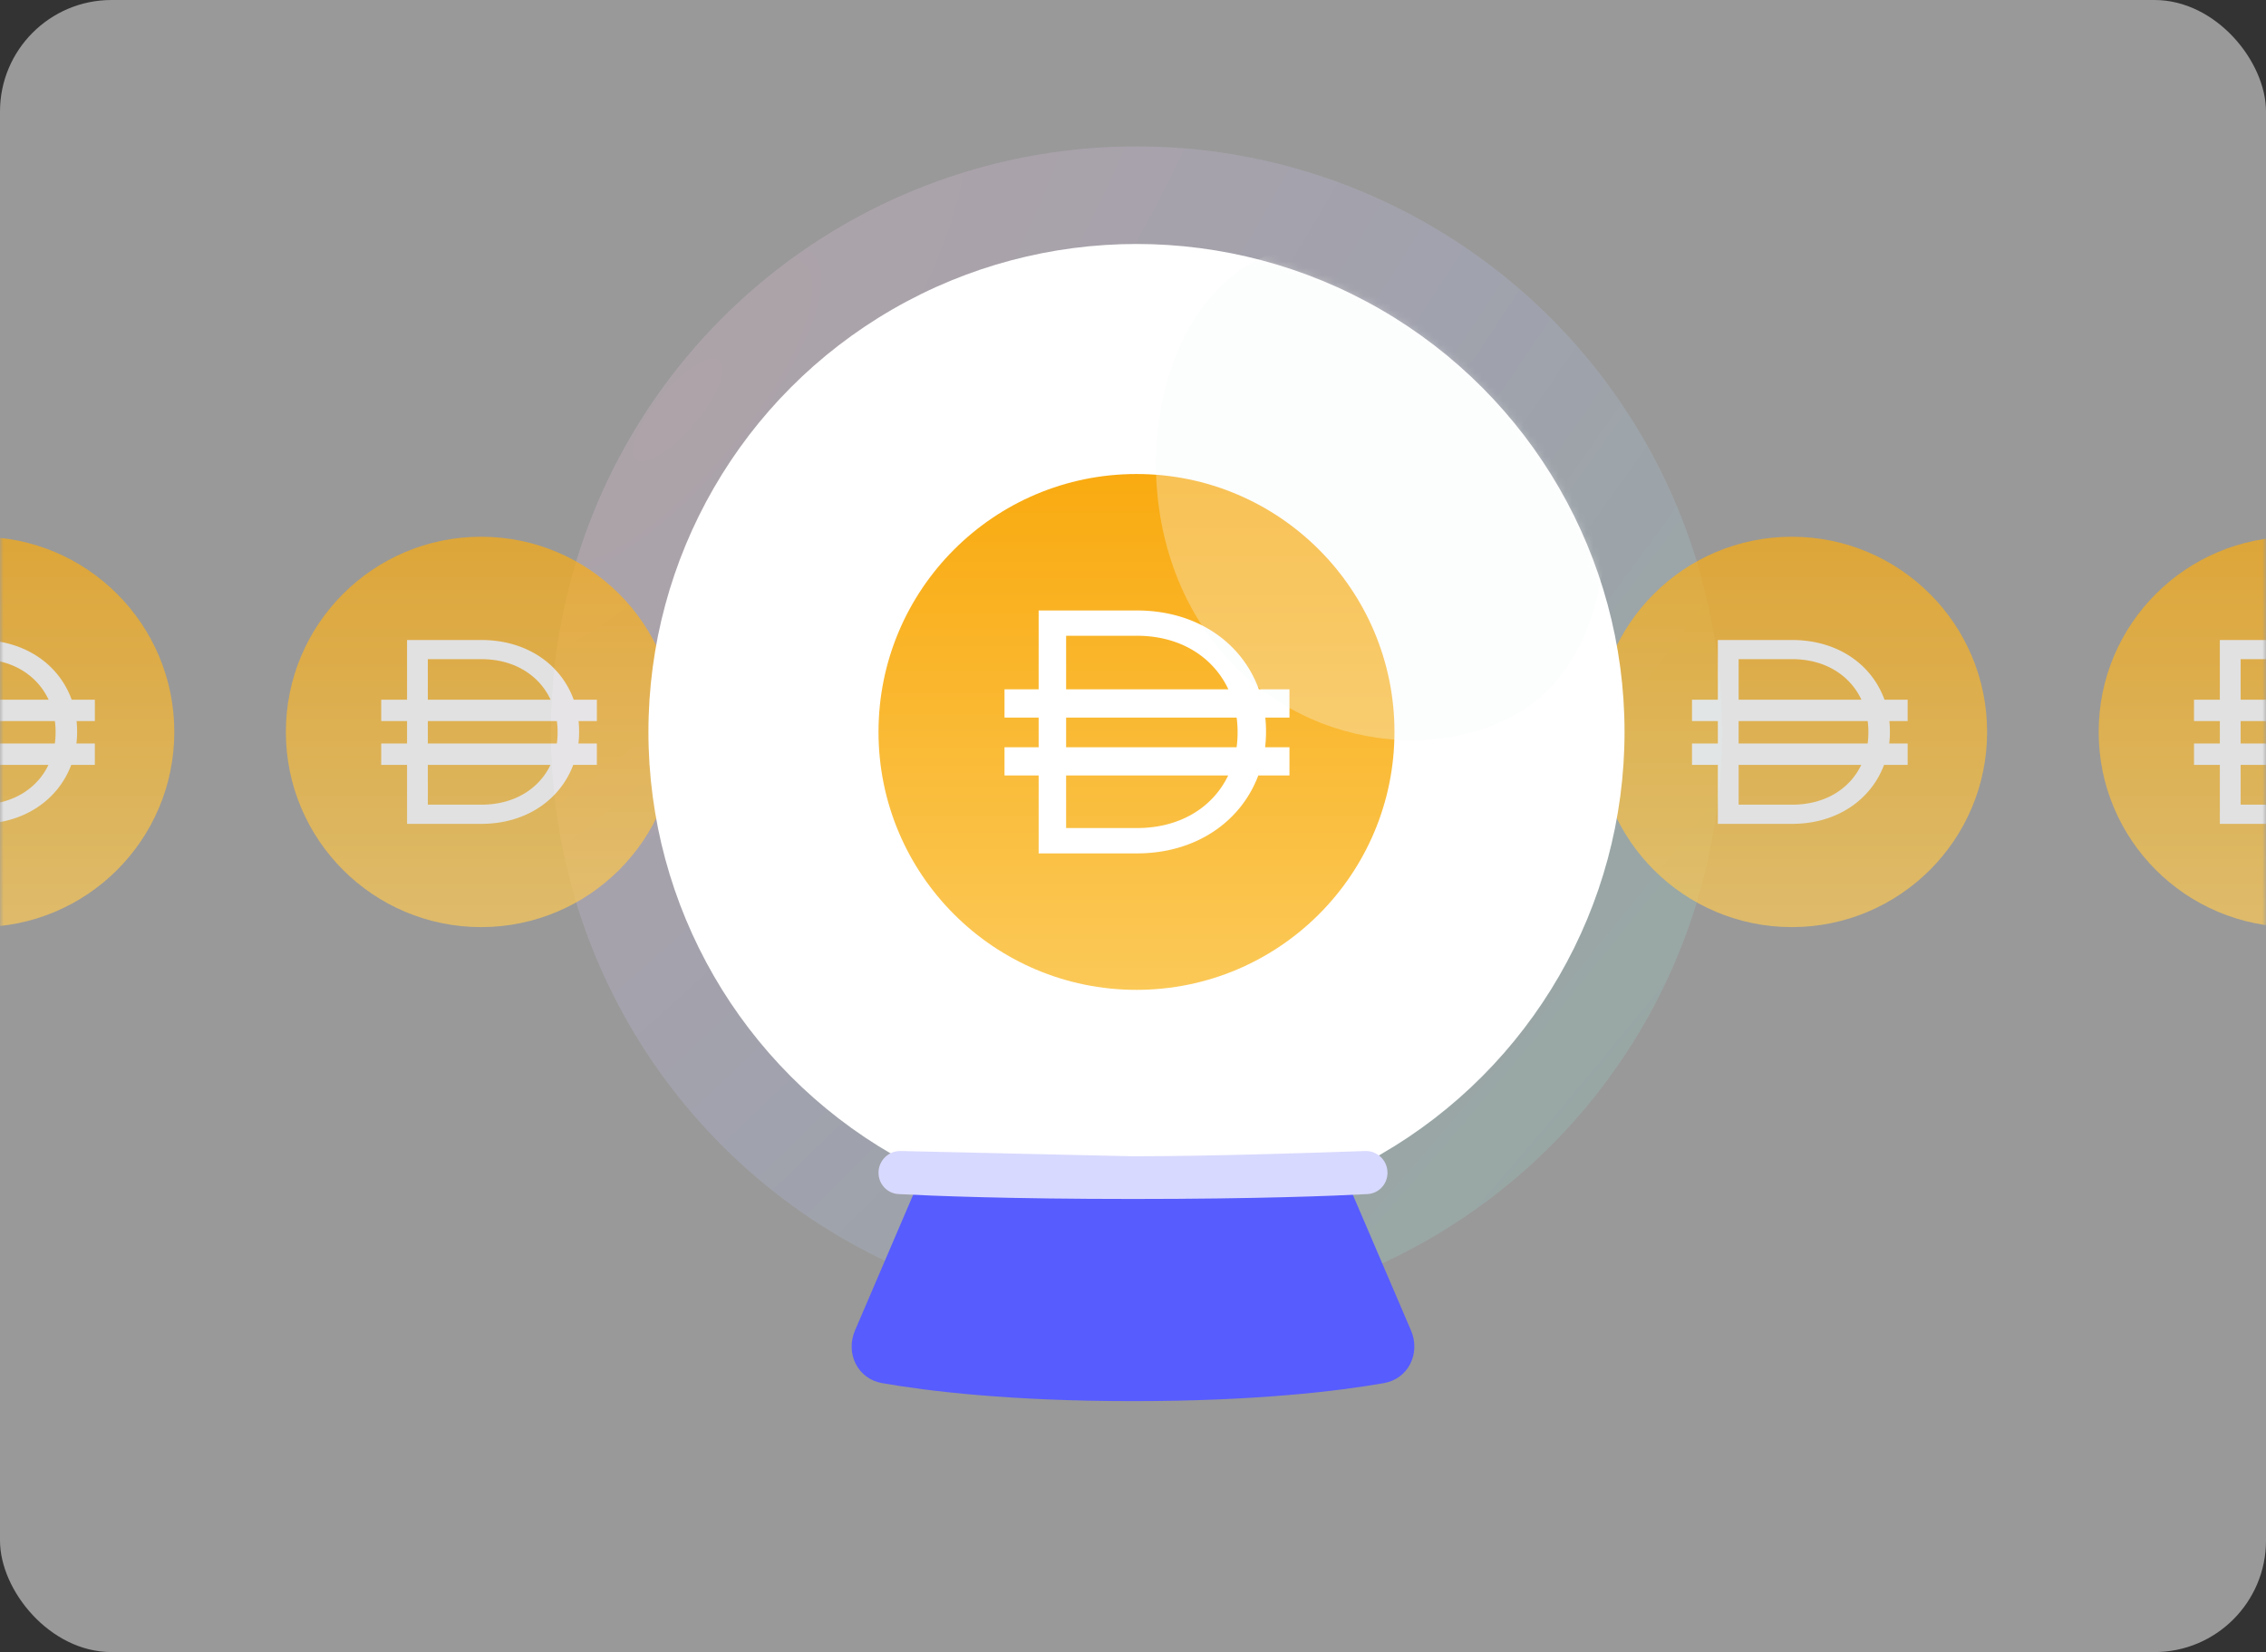 <svg xmlns="http://www.w3.org/2000/svg" xmlns:xlink="http://www.w3.org/1999/xlink" width="325" height="237" fill="none" xmlns:v="https://vecta.io/nano"><rect width="100%" height="100%" fill="#333333" stroke="none"/><style><![CDATA[.B{fill:#fff}.C{fill-rule:evenodd}]]></style><rect opacity=".5" width="325" height="237" rx="16" class="B"/><mask id="A" maskUnits="userSpaceOnUse" x="0" y="0" width="325" height="237" mask-type="alpha"><rect width="325" height="237" rx="16" class="B"/></mask><g mask="url(#A)"><circle opacity=".2" cx="163" cy="105" r="84" fill="url(#C)"/><g opacity=".7"><circle cx="69" cy="105" r="28" fill="url(#D)"/><path d="M58.381 91.814h10.666c6.488 0 11.406 3.487 13.235 8.562h3.323v3.067h-2.623c.051.484.077.978.077 1.48v.075a14.04 14.04 0 0 1-.098 1.664h2.643v3.067h-3.386c-1.878 5.003-6.758 8.457-13.172 8.457H58.381v-8.457h-3.706v-3.067h3.706v-3.219h-3.706v-3.067h3.706v-8.562zm2.982 17.915v5.706h7.684c4.742 0 8.265-2.286 9.905-5.706H61.363zm18.503-3.067H61.363v-3.219H79.87c.069.506.104 1.025.104 1.555v.075c0 .542-.037 1.072-.108 1.589zM69.047 94.561c4.764 0 8.297 2.346 9.927 5.815H61.363v-5.815h7.684z" class="B C"/></g><g opacity=".7"><circle cx="-3" cy="105" r="28" fill="url(#E)"/><path d="M-13.619 91.814h10.666c6.488 0 11.406 3.487 13.235 8.562h3.323v3.067h-2.623c.051.484.078.978.078 1.48v.075a14.04 14.04 0 0 1-.098 1.664h2.643v3.067h-3.386c-1.878 5.003-6.758 8.457-13.172 8.457h-10.666v-8.457h-3.706v-3.067h3.706v-3.219h-3.706v-3.067h3.706v-8.562zm2.982 17.915v5.706h7.684c4.742 0 8.265-2.286 9.905-5.706h-17.589zm18.503-3.067h-18.503v-3.219H7.87c.069.506.104 1.025.104 1.555v.075a11.55 11.55 0 0 1-.108 1.589zM-2.953 94.561c4.764 0 8.297 2.346 9.927 5.815h-17.612v-5.815h7.684z" class="B C"/></g><g opacity=".7"><circle cx="257" cy="105" r="28" fill="url(#F)"/><use xlink:href="#J" class="B C"/></g><g opacity=".7"><circle cx="329" cy="105" r="28" fill="url(#G)"/><use xlink:href="#J" x="72" class="B C"/></g><circle cx="163" cy="105" r="70" class="B"/><mask id="B" maskUnits="userSpaceOnUse" x="93" y="35" width="140" height="140" mask-type="alpha"><circle cx="163" cy="105" r="70" class="B"/></mask><g mask="url(#B)"><circle cx="163" cy="105" r="37" fill="url(#H)"/><path d="M148.967 87.576h14.095c8.573 0 15.072 4.608 17.489 11.313h4.391v4.053h-3.466c.068.64.102 1.293.102 1.956v.099a18.5 18.5 0 0 1-.129 2.199h3.493v4.053h-4.474c-2.482 6.611-8.93 11.176-17.406 11.176h-14.095v-11.176h-4.897v-4.053h4.897v-4.254h-4.897v-4.053h4.897V87.576zm3.941 23.673v7.54h10.154c6.266 0 10.921-3.02 13.088-7.54h-23.242zm24.45-4.053h-24.45v-4.254h24.456a15.41 15.41 0 0 1 .137 2.055v.1a15.38 15.38 0 0 1-.143 2.099zm-14.296-15.991c6.295 0 10.964 3.1 13.118 7.684h-23.272v-7.684h10.154z" class="B C"/><path opacity=".3" d="M223.44 52.043c10.991 17.555 8.185 41.549-5.063 49.845s-35.328 4.877-46.32-12.678-6.733-42.6 6.515-50.895 33.876-3.827 44.868 13.729z" fill="#f3f7f9"/><circle cx="239.5" cy="155.5" r="19.5" fill="url(#I)"/><path d="M232.104 146.317h7.429c4.518 0 7.943 2.428 9.217 5.962h2.314v2.136h-1.827c.036.338.054.682.054 1.031v.052a9.82 9.82 0 0 1-.068 1.159h1.841v2.136h-2.358c-1.308 3.485-4.706 5.89-9.173 5.89h-7.429v-5.89h-2.581v-2.136h2.581v-2.242h-2.581v-2.136h2.581v-5.962zm2.077 12.476v3.974h5.352c3.302 0 5.755-1.592 6.898-3.974h-12.25zm12.886-2.136h-12.886v-2.242h12.889a8.04 8.04 0 0 1 .072 1.083v.053c0 .377-.025.746-.075 1.106zm-7.534-8.427c3.317 0 5.778 1.633 6.913 4.049h-12.265v-4.049h5.352z" class="B C"/></g><path d="M131.14 171h62.72l8.512 19.865c1.404 3.278-.373 6.938-3.886 7.552-6.585 1.15-18.33 2.583-35.986 2.583s-29.401-1.433-35.986-2.583c-3.513-.614-5.29-4.274-3.886-7.552L131.14 171z" fill="#575cfe"/><path d="M126 168.239c0-1.768 1.459-3.182 3.226-3.119l33.274.755c10.956 0 26.594-.515 33.274-.755 1.767-.063 3.226 1.351 3.226 3.119 0 1.628-1.25 2.974-2.876 3.06-4.817.255-15.783.701-33.624.701s-28.807-.446-33.624-.701c-1.626-.086-2.876-1.432-2.876-3.06z" fill="#d8d9fe"/></g><defs><radialGradient id="C" cx="0" cy="0" r="1" gradientTransform="translate(97.667 58.333) rotate(40.834) scale(166.532 513.152)" xlink:href="#K"><stop stop-color="#ffcceb"/><stop offset=".474" stop-color="#bfc6ff"/><stop offset="1" stop-color="#96e4d2"/></radialGradient><linearGradient id="D" x1="69" y1="69.067" x2="69" y2="138.88" xlink:href="#K"><stop stop-color="#f9a606"/><stop offset="1" stop-color="#fbcc5f"/></linearGradient><linearGradient id="E" x1="-3" y1="69.067" x2="-3" y2="138.88" xlink:href="#K"><stop stop-color="#f9a606"/><stop offset="1" stop-color="#fbcc5f"/></linearGradient><linearGradient id="F" x1="257" y1="69.067" x2="257" y2="138.88" xlink:href="#K"><stop stop-color="#f9a606"/><stop offset="1" stop-color="#fbcc5f"/></linearGradient><linearGradient id="G" x1="329" y1="69.067" x2="329" y2="138.88" xlink:href="#K"><stop stop-color="#f9a606"/><stop offset="1" stop-color="#fbcc5f"/></linearGradient><linearGradient id="H" x1="163" y1="57.517" x2="163" y2="149.77" xlink:href="#K"><stop stop-color="#f9a606"/><stop offset="1" stop-color="#fbcc5f"/></linearGradient><linearGradient id="I" x1="239.5" y1="130.475" x2="239.5" y2="179.095" xlink:href="#K"><stop stop-color="#f9a606"/><stop offset="1" stop-color="#fbcc5f"/></linearGradient><path id="J" d="M246.381 91.814h10.666c6.488 0 11.406 3.487 13.235 8.562h3.323v3.067h-2.623c.051.484.077.978.077 1.48v.075a14.02 14.02 0 0 1-.098 1.664h2.644v3.067h-3.386c-1.878 5.003-6.758 8.457-13.172 8.457h-10.666v-8.457h-3.707v-3.067h3.707v-3.219h-3.707v-3.067h3.707v-8.562zm2.982 17.915v5.706h7.684c4.742 0 8.265-2.286 9.905-5.706h-17.589zm18.502-3.067h-18.502v-3.219h18.507c.069.506.104 1.025.104 1.555v.075a11.51 11.51 0 0 1-.109 1.589zm-10.818-12.101c4.764 0 8.297 2.346 9.927 5.815h-17.611v-5.815h7.684z"/><linearGradient id="K" gradientUnits="userSpaceOnUse"/></defs></svg>